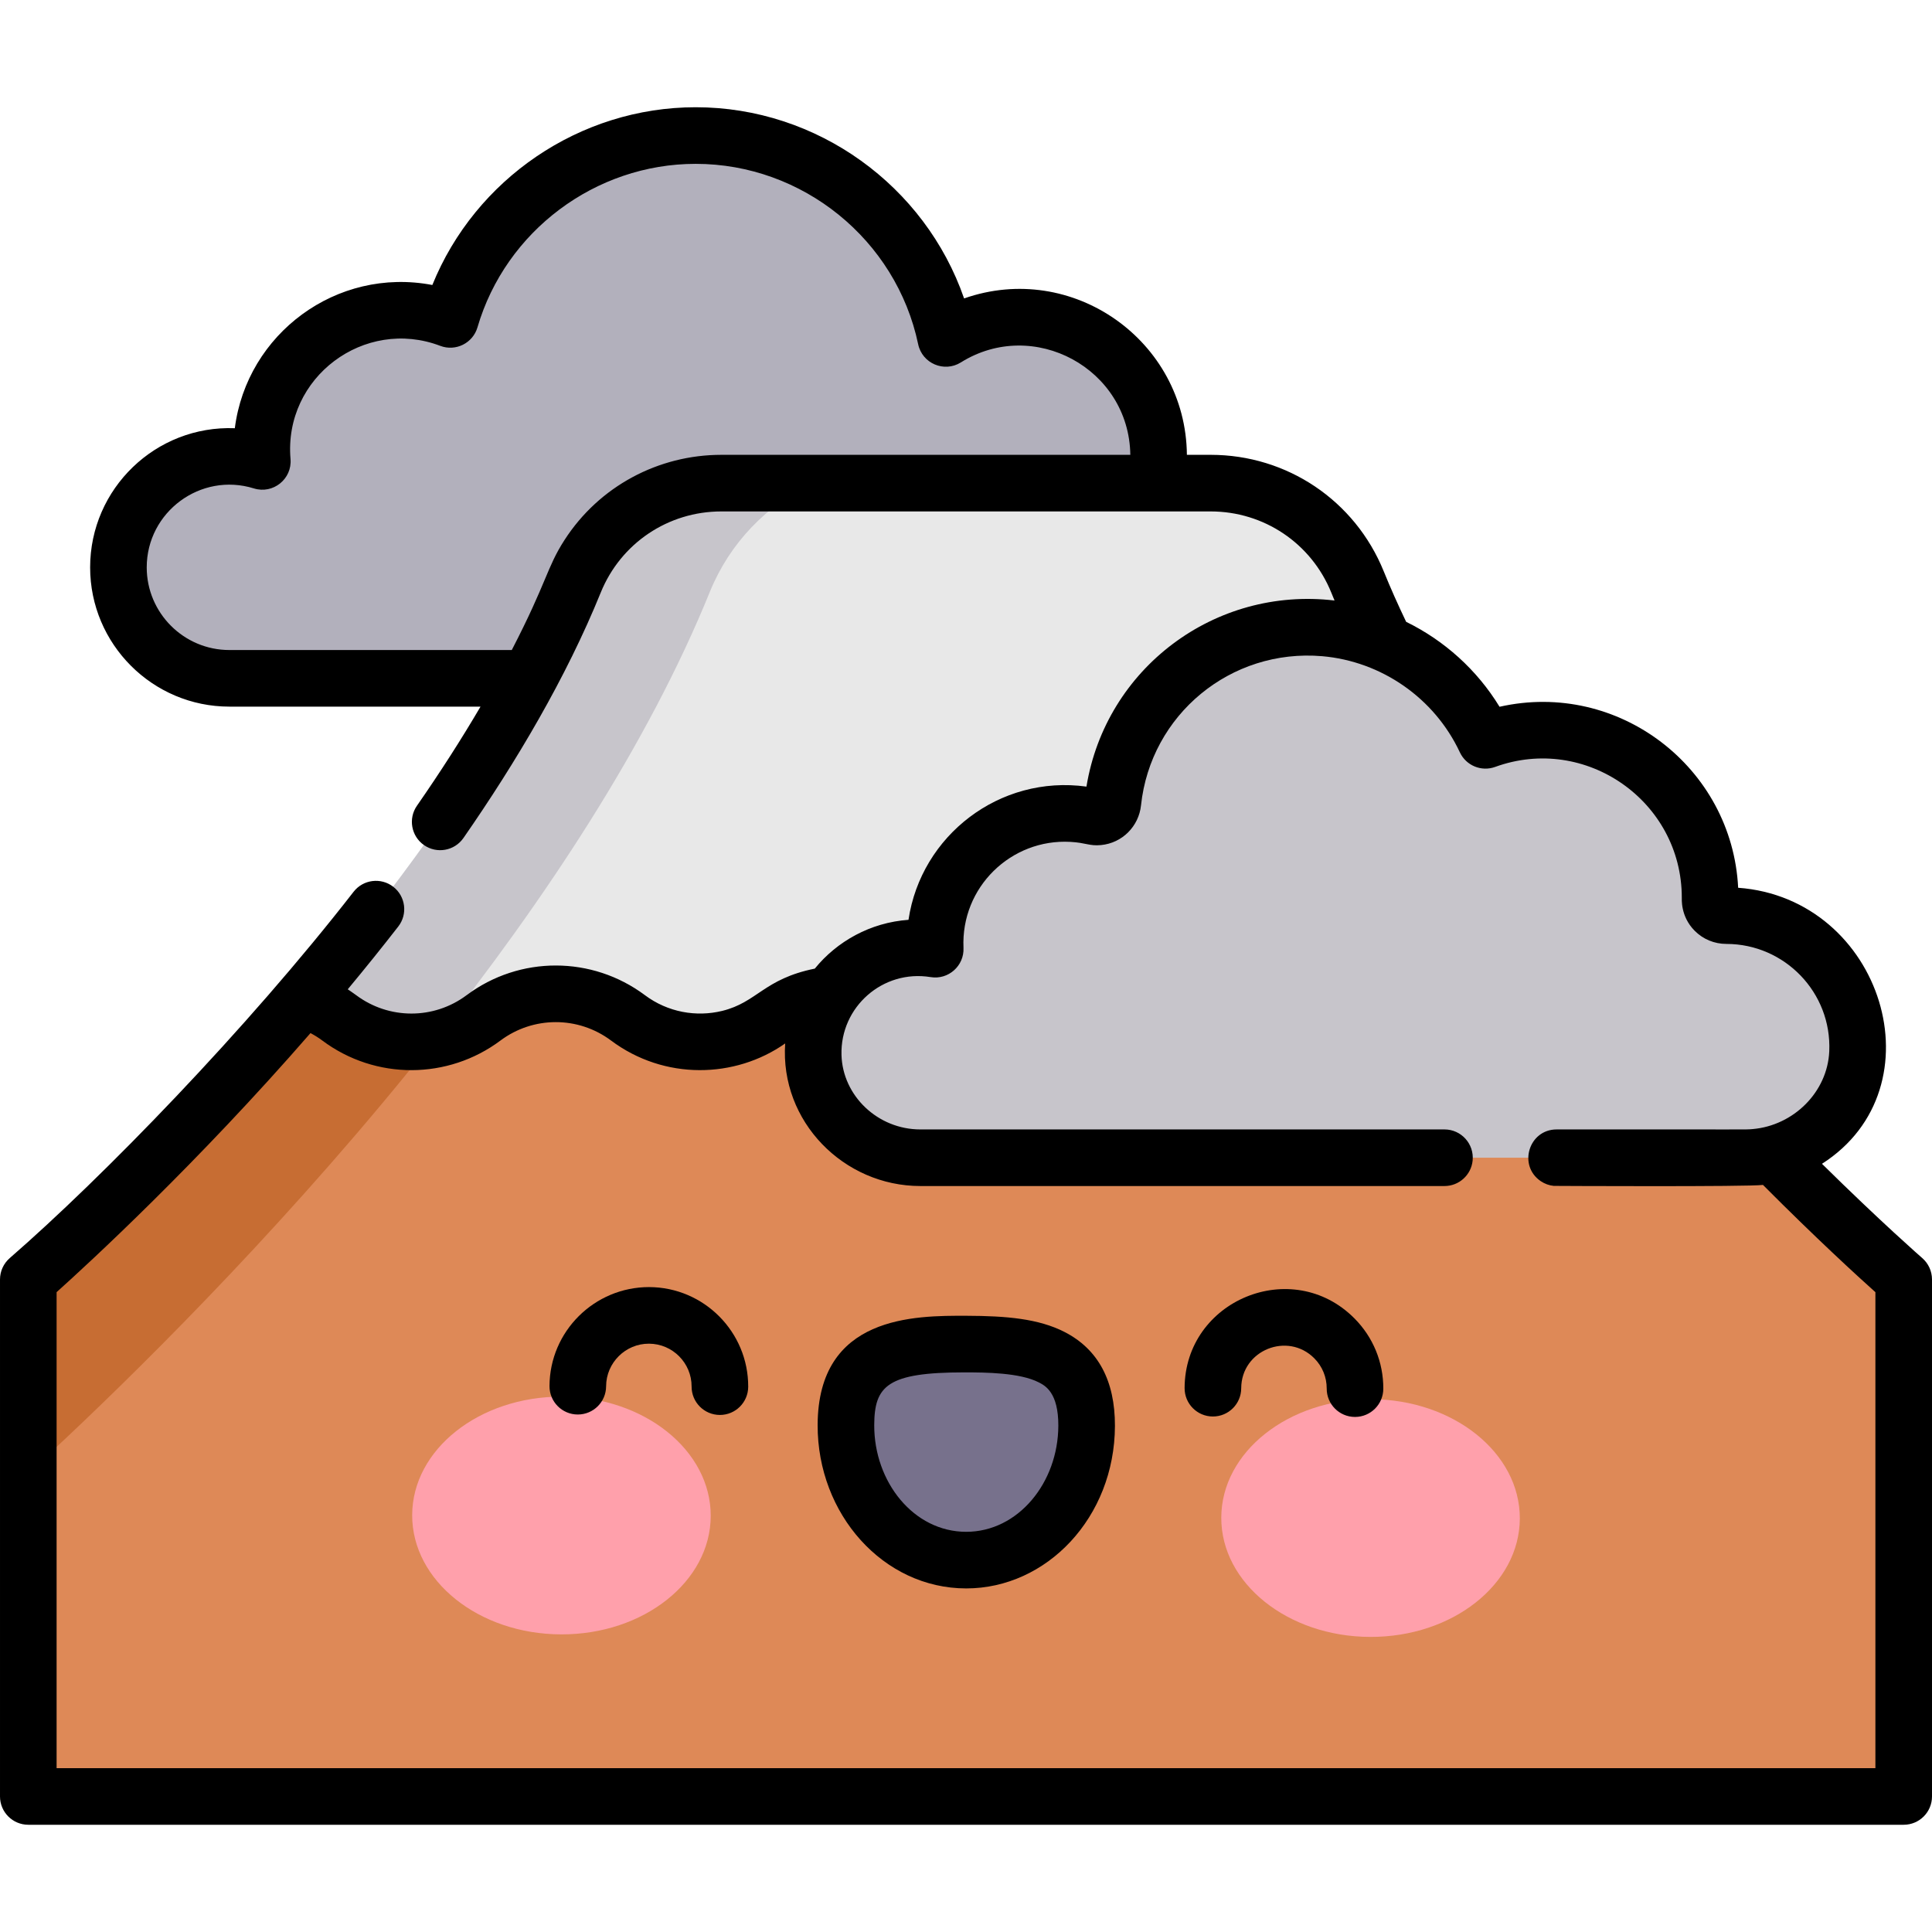 <svg id="Capa_1" enable-background="new 0 0 512 512" height="512" viewBox="0 0 512 512" width="512" xmlns="http://www.w3.org/2000/svg"><path d="m270.183 157.824c20.361 0 36.868-16.506 36.868-36.868s-16.506-36.868-36.868-36.868c-7.17 0-13.858 2.054-19.52 5.595-6.448-30.705-33.678-53.763-66.3-53.763-30.81 0-56.799 20.571-65.025 48.723-4.071-1.548-8.482-2.402-13.096-2.402-20.362 0-36.868 16.506-36.868 36.868 0 1.067.056 2.121.144 3.165-2.758-.856-5.69-1.318-8.73-1.318-16.239 0-29.404 13.165-29.404 29.404s13.165 29.404 29.404 29.404h146.557z" fill="#b2b0bc"/><path d="m80.138 264.786c-37.207 43.469-72.638 74.279-72.638 74.279v137.015h497v-137.015s-40.605-35.304-80.51-83.645l-64.197-27.84h-216.684z" fill="#de8957"/><path d="m94.362 300.602c19.059-22.267 38.471-47.09 55.564-73.022h-6.817l-62.972 37.207c-37.206 43.468-72.637 74.278-72.637 74.278v51.31c15.011-13.702 50.273-47.027 86.862-89.773z" fill="#c76d33"/><path d="m423.99 255.419h-47.157l-19.133 14.318c-5.669 4.242-12.396 6.358-19.133 6.358-6.727 0-13.454-2.116-19.123-6.358s-12.396-6.358-19.123-6.358c-6.737 0-13.464 2.116-19.133 6.358-5.679 4.242-12.406 6.358-19.133 6.358s-13.454-2.116-19.133-6.358c-5.669-4.242-12.396-6.358-19.133-6.358-6.727 0-13.454 2.116-19.123 6.358s-12.396 6.358-19.123 6.358c-6.737 0-13.464-2.116-19.133-6.358-5.679-4.242-12.406-6.358-19.133-6.358s-13.454 2.116-19.133 6.358c-5.669 4.242-12.396 6.358-19.133 6.358-6.727 0-13.454-2.116-19.123-6.358-3.009-2.252-6.31-3.902-9.756-4.951 27.684-32.344 56.34-71.696 72.114-110.573 6.426-15.832 21.812-26.18 38.906-26.18h129.686c17.094 0 32.48 10.348 38.906 26.18 14.284 35.198 39.124 70.784 64.246 101.206z" fill="#e8e8e8"/><path d="m109.016 276.095c2.026 0 4.048-.215 6.043-.598 28.954-36.528 56.478-77.791 73.057-118.651 5.259-12.956 15.135-23.083 27.272-28.812h-24.232c-17.094 0-32.48 10.348-38.906 26.18-12.323 30.373-32.509 61.035-53.951 88.419-6.004 7.667-12.106 15.078-18.162 22.153 3.446 1.048 6.746 2.699 9.756 4.951 5.669 4.242 12.396 6.358 19.123 6.358z" fill="#c7c5cb"/><path d="m457.56 242.651c-.016 0-.032 0-.047 0-2.412.004-4.346-1.923-4.321-4.336.001-.143.002-.285.002-.428 0-24.498-19.859-44.357-44.357-44.357-5.328 0-10.435.941-15.168 2.663-8.286-17.7-26.247-29.966-47.082-29.966-26.826 0-48.899 20.328-51.668 46.42-.273 2.569-2.677 4.321-5.197 3.754-2.426-.546-4.949-.836-7.54-.836-18.987 0-34.38 15.392-34.38 34.38 0 .536.016 1.068.04 1.597-1.474-.241-2.984-.372-4.526-.372-15.625 0-28.241 12.88-27.81 28.602.415 15.153 13.229 27.039 28.389 27.039h218.602c15.718 0 29.081-12.177 29.768-27.88.022-.511.034-1.025.034-1.542.001-19.185-15.553-34.738-34.739-34.738z" fill="#c7c5cb"/><path d="m188.349 401.751c-.055 17.398-17.81 31.446-39.657 31.378-21.848-.069-39.514-14.228-39.46-31.626s17.809-31.447 39.657-31.378c21.848.068 39.514 14.227 39.46 31.626z" fill="#ffa0ab"/><path d="m323.651 402.174c-.055 17.398 17.612 31.557 39.459 31.626 21.847.068 39.602-13.98 39.657-31.378s-17.612-31.558-39.459-31.626-39.603 13.98-39.657 31.378z" fill="#ffa0ab"/><path d="m287.969 377.858c.062-19.711-14.212-21.607-31.826-21.662s-31.899 1.752-31.961 21.463c-.062 19.71 14.168 35.733 31.782 35.788s31.944-15.879 32.005-35.589z" fill="#77718c"/><path d="m282.098 352.978c-6.864-3.508-15.331-4.249-25.931-4.282-13.756-.043-39.394-.125-39.485 28.939-.074 23.657 17.417 43.312 39.375 43.312 21.312 0 39.337-18.794 39.413-43.065.036-11.972-4.462-20.351-13.372-24.904zm-1.629 24.856c-.047 15.077-10.637 28.113-24.415 28.112-13.981 0-24.419-13.275-24.373-28.265.033-10.456 3.504-13.987 23.871-13.987 5.648 0 14.696.072 19.719 2.64 1.696.867 5.226 2.67 5.198 11.5z"/><path d="m172.035 341.09c-14.511-.011-26.366 11.729-26.411 26.246-.013 4.142 3.334 7.511 7.477 7.523h.024c4.131 0 7.486-3.342 7.5-7.477.02-6.247 5.155-11.323 11.364-11.293 6.247.02 11.313 5.117 11.293 11.364-.013 4.142 3.334 7.51 7.477 7.523h.024c4.131 0 7.487-3.343 7.5-7.477.043-14.516-11.731-26.363-26.248-26.409z"/><path d="m313.933 367.864c-.013 4.142 3.334 7.51 7.477 7.523h.024c4.131 0 7.486-3.343 7.5-7.477.033-10.145 12.326-15.033 19.365-7.95 2.133 2.146 3.303 4.995 3.293 8.021-.013 4.142 3.334 7.511 7.477 7.524h.024c4.131 0 7.486-3.343 7.5-7.477.022-7.033-2.696-13.653-7.653-18.642-16.498-16.596-44.935-4.82-45.007 18.478z"/><path d="m397.394 187.299c-5.979-9.798-14.641-17.562-24.747-22.509-2.18-4.551-4.184-9.049-5.948-13.397-7.609-18.747-25.608-30.86-45.855-30.86h-6.303c-.285-30.263-30.353-51.518-59.044-41.446-10.341-29.846-38.9-50.667-71.133-50.667-30.717 0-58.43 19.037-69.788 47.106-25.388-4.85-49.168 12.947-52.346 37.958-20.923-.81-38.344 15.98-38.344 36.876 0 20.349 16.555 36.903 36.904 36.903h66.553c-5.01 8.541-10.626 17.306-16.848 26.266-2.363 3.402-1.52 8.076 1.882 10.438 3.401 2.363 8.075 1.52 10.438-1.882 13.978-20.127 27.25-42.528 36.387-65.05 5.302-13.062 17.845-21.501 31.957-21.501h129.686c14.112 0 26.655 8.439 31.956 21.5.284.7.573 1.403.868 2.109-31.729-3.768-60.612 17.963-65.748 49.317-23.003-3.179-43.839 12.955-47.16 35.301-10.127.717-18.984 5.736-24.83 12.931-13.531 2.744-15.236 8.925-24.537 11.203-6.871 1.682-14.419.375-20.489-4.167-13.974-10.439-33.166-10.516-47.247.003-8.729 6.533-20.641 6.456-29.268.001-.81-.606-2.134-1.491-2.234-1.556 4.633-5.571 9.117-11.143 13.391-16.642 2.542-3.271 1.951-7.982-1.319-10.524s-7.982-1.951-10.524 1.319c-28.295 36.405-66.527 75.701-91.122 97.076-1.642 1.426-2.582 3.49-2.582 5.66v137.015c0 4.142 3.358 7.5 7.5 7.5h497c4.142 0 7.5-3.358 7.5-7.5v-137.015c0-2.17-.941-4.235-2.578-5.659-.124-.108-10.916-9.522-26.58-24.988 31.615-20.171 16.056-70.353-22.213-73.153-1.598-31.913-31.728-55.079-63.235-47.966zm-206.237-66.765c-16.662 0-32.362 8.306-41.559 22.579-4.73 7.314-4.607 11.06-13.97 29.15h-74.84c-12.078 0-21.904-9.826-21.904-21.903 0-14.675 14.273-25.312 28.41-20.923 5.077 1.575 10.148-2.495 9.697-7.799-1.847-21.686 19.616-37.615 39.68-29.984 4.086 1.554 8.637-.706 9.865-4.906 7.456-25.51 31.234-43.327 57.827-43.327 28.347 0 53.144 20.104 58.961 47.805 1.071 5.097 6.898 7.582 11.317 4.817 19.216-12.02 44.582 1.576 44.907 24.492h-108.391zm293.616 158.071c-.472 10.806-9.452 19.67-20.3 20.61-2.105.186.657.057-51.95.097-7.38 0-10.308 9.587-4.193 13.719 1.024.691 2.196 1.117 3.427 1.242.105.011 51.521.264 55.449-.257 14.12 14.186 25.041 24.167 29.795 28.424v126.14h-482.001v-126.147c8.555-7.681 37.154-33.985 67.286-68.655 1.16.621 2.151 1.243 3.114 1.964 14.129 10.572 33.363 10.385 47.237.003 8.64-6.454 20.541-6.533 29.283-.003 14.143 10.583 32.897 10.103 46.162.78-1.421 20.676 15.519 37.789 35.814 37.789h138.905c3.866 0 7.075-2.932 7.461-6.733.449-4.435-3.024-8.267-7.461-8.267h-138.905c-11.233 0-20.593-8.869-20.892-19.744-.349-12.693 10.929-22.695 23.627-20.623 4.696.77 8.917-2.988 8.704-7.74-.716-16.1 12.612-28.966 28.336-28.098 4.137.228 5.017 1.141 8.115.846 5.645-.539 10.005-4.988 10.592-10.514 2.553-24.055 23.773-41.61 48.015-39.54 15.679 1.362 29.733 11.053 36.484 25.474 1.646 3.518 5.707 5.196 9.357 3.868 23.943-8.715 49.459 9.078 49.459 34.646.036.201-.441 4.889 3.406 8.77 2.234 2.253 5.217 3.494 8.44 3.494 15.407.022 27.912 12.868 27.234 28.455z"/></svg>